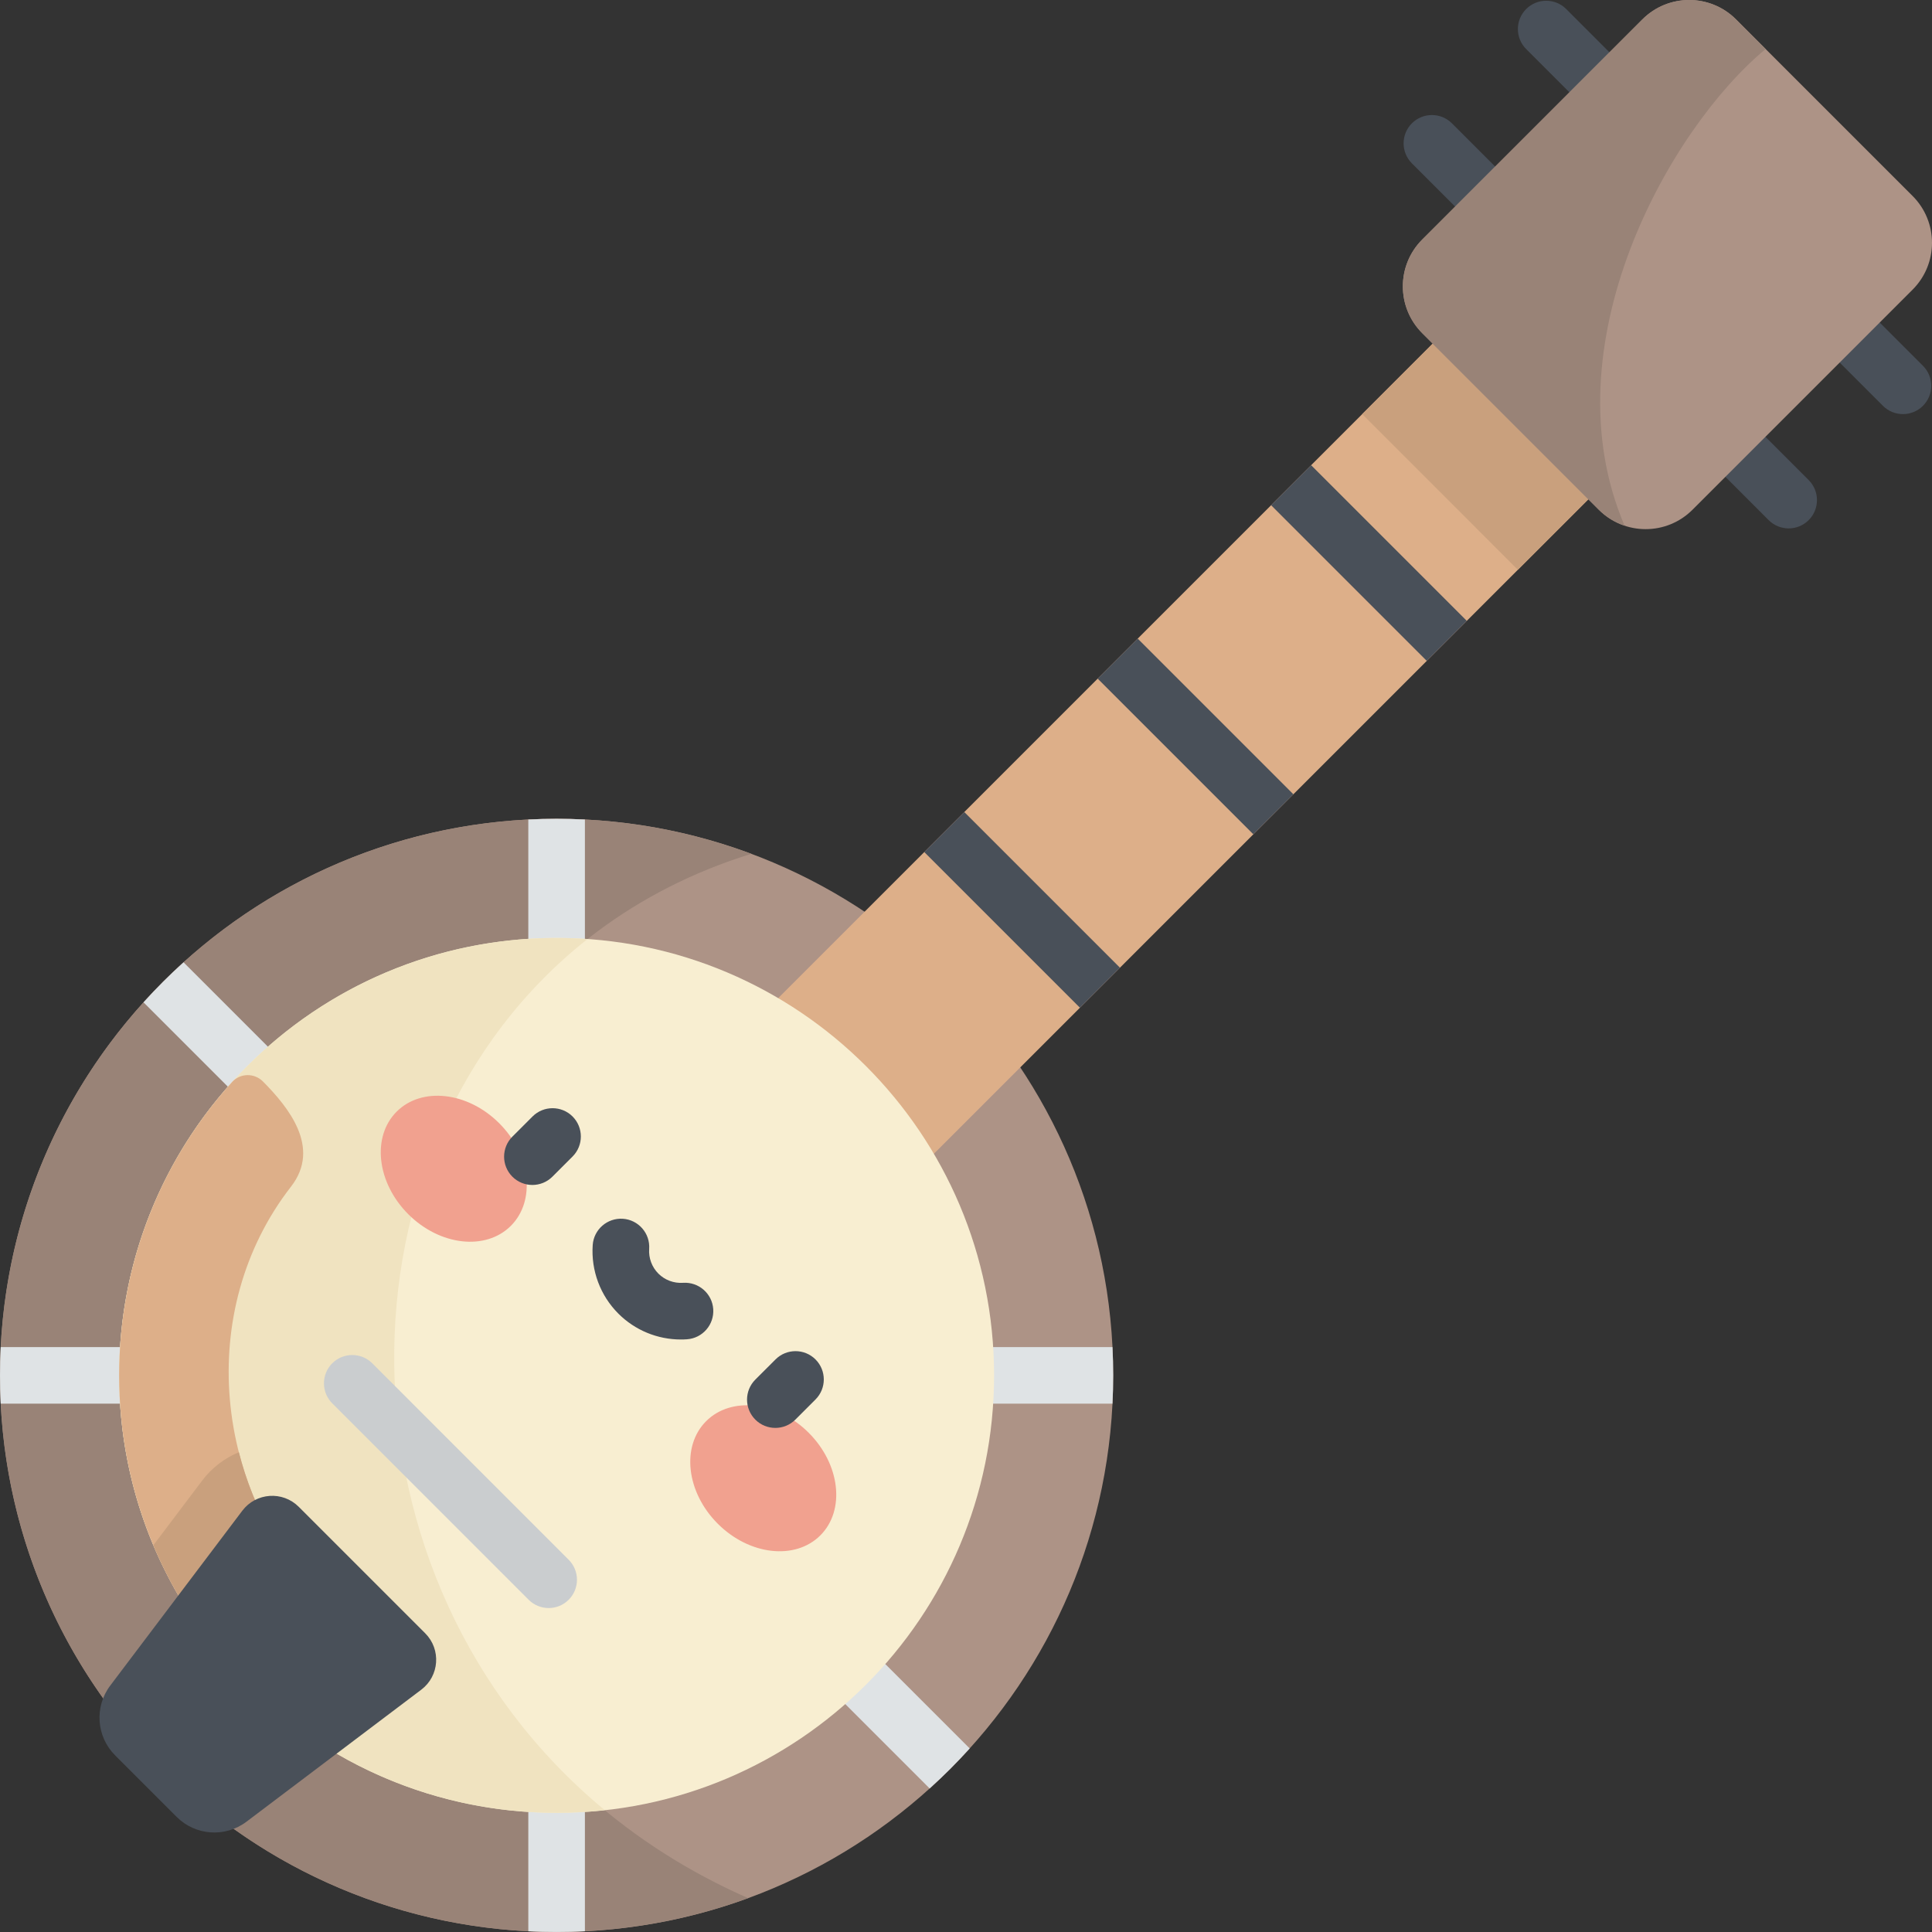 <svg height="512pt" viewBox="0 0 512.001 512" width="512pt" xmlns="http://www.w3.org/2000/svg"><rect x="0" y="0" width="512.001" height="512" fill="#333333" stroke="none"/><path d="m295.012 364.492c0 81.469-66.039 147.508-147.504 147.508-81.465 0-147.508-66.039-147.508-147.508 0-81.465 66.043-147.504 147.508-147.504 81.465 0 147.504 66.039 147.504 147.504zm0 0" fill="#ad9386"/><path d="m198.258 503.02c-127.441-56.035-122.926-238.449.844-276.746-52.434-19.535-113.746-8.234-155.898 33.918-57.605 57.605-57.605 151 0 208.605 41.926 41.926 102.809 53.328 155.055 34.223zm0 0" fill="#998377"/><path d="m48.641 255.023c-1.844 1.668-3.656 3.391-5.438 5.168-1.777 1.781-3.5 3.594-5.168 5.438l22.191 22.191c1.465 1.465 3.383 2.195 5.301 2.195 1.922 0 3.84-.73 5.305-2.195 2.93-2.93 2.93-7.68 0-10.605zm98.867 217.906c-4.145 0-7.5 3.355-7.5 7.5v31.375c4.996.254 10 .254 15 0v-31.375c0-4.145-3.359-7.5-7.5-7.5zm-115.934-115.938h-31.379c-.254 5-.254 10.004 0 15h31.379c4.141 0 7.5-3.355 7.5-7.5 0-4.141-3.359-7.5-7.5-7.5zm263.242 0h-31.375c-4.145 0-7.5 3.359-7.5 7.5 0 4.145 3.355 7.5 7.5 7.5h31.375c.254-4.996.254-10 0-15zm-70.637 84.176c-2.93 2.93-2.93 7.68 0 10.605l22.191 22.191c1.844-1.668 3.66-3.391 5.438-5.168 1.777-1.781 3.5-3.594 5.172-5.438l-22.191-22.191c-2.93-2.93-7.68-2.93-10.609 0zm-84.172-223.984v31.379c0 4.141 3.355 7.5 7.5 7.5 4.141 0 7.5-3.359 7.5-7.5v-31.379c-5-.254-10.004-.254-15 0zm0 0" fill="#dfe3e5"/><path d="m379.68 91.062 41.254 41.254-205.824 205.824-41.254-41.254zm0 0" fill="#ddaf89"/><path d="m379.68 91.062 41.254 41.254-18.68 18.676-41.25-41.254zm0 0" fill="#c9a07d"/><path d="m474.016 140.031c-1.918 0-3.836-.734-5.305-2.195l-94.543-94.547c-2.93-2.93-2.93-7.68 0-10.609 2.93-2.926 7.676-2.926 10.605 0l94.547 94.547c2.93 2.93 2.93 7.68 0 10.609-1.465 1.461-3.383 2.195-5.305 2.195zm0 0" fill="#495059"/><path d="m504.305 109.742c-1.922 0-3.84-.73-5.305-2.195l-94.547-94.543c-2.93-2.934-2.93-7.68 0-10.609 2.93-2.93 7.676-2.93 10.609 0l94.543 94.547c2.93 2.93 2.93 7.676 0 10.605-1.465 1.465-3.383 2.195-5.301 2.195zm0 0" fill="#495059"/><path d="m506.859 51.934-46.793-46.793c-6.855-6.855-17.969-6.855-24.82 0l-58.336 58.332c-6.852 6.855-6.852 17.969 0 24.824l46.793 46.793c6.855 6.852 17.969 6.852 24.824 0l58.332-58.332c6.855-6.855 6.855-17.969 0-24.824zm0 0" fill="#ad9386"/><path d="m376.914 88.297 46.793 46.793c1.984 1.984 4.328 3.375 6.82 4.211-20.41-47.695 11.758-105.09 37.387-126.316l-7.848-7.844c-6.852-6.855-17.965-6.855-24.82 0l-58.332 58.332c-6.855 6.855-6.855 17.969 0 24.824zm0 0" fill="#998377"/><g fill="#495059"><path d="m255.547 215.199 41.25 41.25-10.605 10.605-41.25-41.25zm0 0"/><path d="m301.504 169.238 41.254 41.254-10.609 10.605-41.25-41.25zm0 0"/><path d="m347.461 123.281 41.254 41.25-10.609 10.609-41.25-41.254zm0 0"/></g><path d="m263.441 364.492c0 64.031-51.906 115.938-115.934 115.938-64.031 0-115.934-51.906-115.934-115.938 0-64.027 51.902-115.934 115.934-115.934 64.027 0 115.934 51.906 115.934 115.934zm0 0" fill="#f8eed1"/><path d="m160.277 479.719c-73.777-61.035-73.496-176.531-4.566-230.867-32.34-2.281-65.457 8.938-90.18 33.664-45.277 45.277-45.277 118.68 0 163.957 25.887 25.891 60.977 36.969 94.746 33.246zm0 0" fill="#f0e3c0"/><path d="m135.383 324.859c6.656-6.656 5.277-18.824-3.082-27.184-8.355-8.355-20.527-9.734-27.184-3.082-6.652 6.656-5.273 18.828 3.082 27.184 8.359 8.359 20.527 9.738 27.184 3.082zm0 0" fill="#f1a18f"/><path d="m187.137 376.625c-6.652 6.652-5.273 18.824 3.082 27.18 8.359 8.359 20.527 9.738 27.184 3.082s5.273-18.824-3.082-27.18c-8.355-8.359-20.527-9.738-27.184-3.082zm0 0" fill="#f1a18f"/><path d="m141.09 314.027c-1.918 0-3.84-.73-5.305-2.195-2.926-2.93-2.926-7.68 0-10.609l5.344-5.344c2.93-2.926 7.68-2.926 10.609 0 2.926 2.93 2.926 7.68 0 10.609l-5.344 5.344c-1.465 1.465-3.387 2.195-5.305 2.195zm0 0" fill="#495059"/><path d="m205.473 378.41c-1.918 0-3.84-.73-5.305-2.195-2.926-2.93-2.926-7.68 0-10.605l5.348-5.344c2.926-2.93 7.676-2.93 10.605 0 2.926 2.93 2.926 7.676 0 10.605l-5.344 5.344c-1.465 1.465-3.383 2.195-5.305 2.195zm0 0" fill="#495059"/><path d="m180.434 354.98c-6.191 0-12.152-2.449-16.559-6.855-4.785-4.785-7.266-11.406-6.801-18.172.285-4.129 3.859-7.234 7.996-6.969 4.133.285 7.254 3.863 6.969 7.996-.168 2.438.723 4.82 2.441 6.539s4.102 2.605 6.535 2.441c4.141-.273 7.715 2.836 8 6.969.281 4.133-2.836 7.711-6.969 7.996-.539.039-1.078.055-1.613.055zm0 0" fill="#495059"/><path d="m77.121 314.469c-25.395 32.695-20.91 80.828 9.336 111.074l-20.93 20.93c-43.887-43.891-45.23-114.215-4.027-159.719 2.168-2.398 5.914-2.445 8.188-.148 6.723 6.793 15.488 17.5 7.434 27.863zm0 0" fill="#ddaf89"/><path d="m53.602 392.34-12.965 17.168c5.652 13.434 13.949 26.02 24.891 36.965l20.93-20.93c-11.566-11.566-19.352-25.754-23.152-40.688-3.805 1.566-7.168 4.129-9.703 7.484zm0 0" fill="#c9a07d"/><path d="m112.684 432.836-33.52-33.52c-4.266-4.262-11.312-3.773-14.949 1.039l-35 46.34c-4.238 5.617-3.691 13.504 1.285 18.48l16.324 16.324c4.977 4.977 12.863 5.523 18.48 1.281l46.34-34.996c4.812-3.637 5.301-10.684 1.039-14.949zm0 0" fill="#495059"/><path d="m145.406 426.148c-1.918 0-3.84-.73-5.305-2.195l-52.055-52.055c-2.926-2.93-2.926-7.68 0-10.609 2.93-2.926 7.68-2.926 10.609 0l52.051 52.059c2.93 2.93 2.93 7.676 0 10.605-1.461 1.465-3.383 2.195-5.301 2.195zm0 0" fill="#cacdcf"/></svg>
